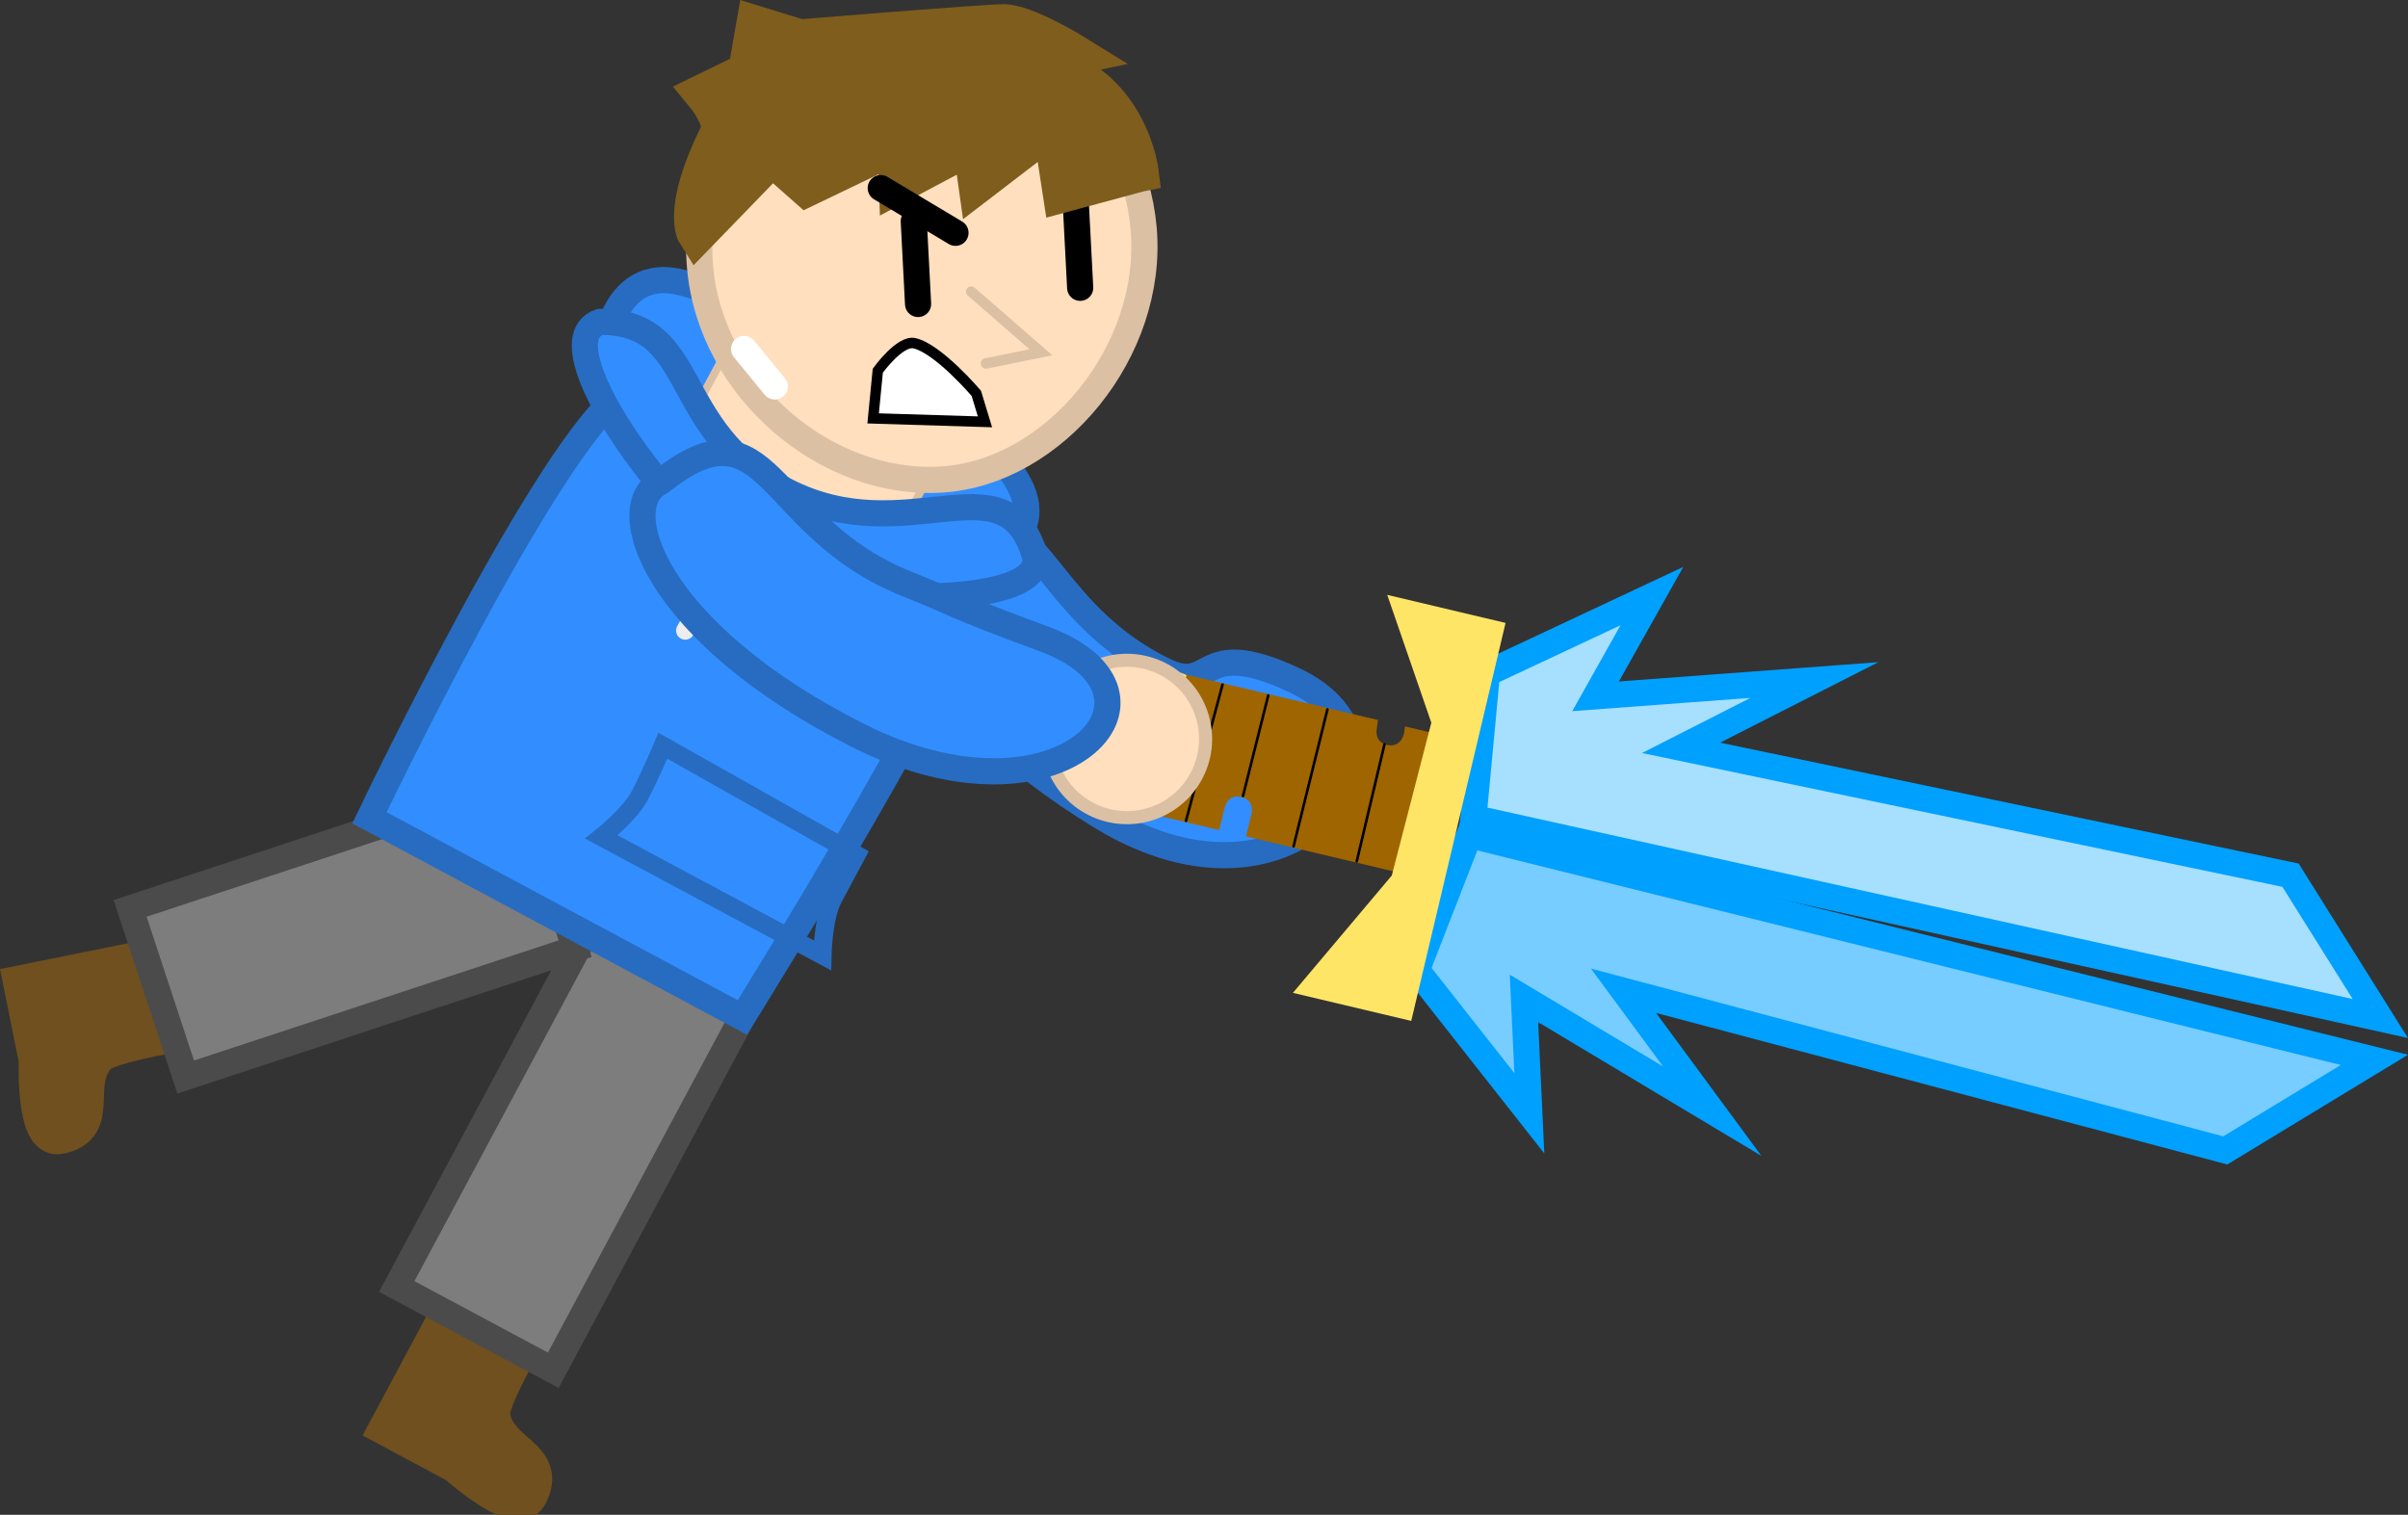 <svg version="1.1" xmlns="http://www.w3.org/2000/svg" xmlns:xlink="http://www.w3.org/1999/xlink" width="460.462" height="289.689" viewBox="0,0,460.462,289.689"><rect x="0" y="0" width="460.462" height="289.689" fill="#333333" stroke="none"/><g transform="translate(-140.067,-123.633)"><g data-paper-data="{&quot;isPaintingLayer&quot;:true}" fill-rule="nonzero" stroke-linejoin="miter" stroke-miterlimit="10" stroke-dasharray="" stroke-dashoffset="0" style="mix-blend-mode: normal"><path d="M214.472,396.605l11.609,-21.675l13.005,6.965c0,0 -5.605,9.875 -5.23,12.406c1.125,7.592 11.081,7.916 7.142,15.272c-2.215,4.136 -13.521,-6.002 -13.521,-6.002z" data-paper-data="{&quot;index&quot;:null}" fill="#6f501e" stroke="#6f501e" stroke-width="7.5" stroke-linecap="butt"/><path d="M362.521,251.801c10.022,4.941 6.25,-6.781 24.788,1.788c27.234,12.589 0.77,48.96 -36.456,26.329c-37.226,-22.631 -43.353,-47.467 -33.788,-51.314c22.2,-14.974 19.126,10.215 45.456,23.197z" data-paper-data="{&quot;origRot&quot;:0,&quot;index&quot;:null}" fill="#328eff" stroke="#276cc1" stroke-width="5" stroke-linecap="round"/><path d="M144.485,311.89l24.103,-4.863l2.918,14.462c0,0 -11.182,1.972 -12.894,3.874c-5.134,5.705 0.959,13.585 -7.22,15.235c-4.599,0.928 -3.989,-14.246 -3.989,-14.246z" data-paper-data="{&quot;index&quot;:null}" fill="#6f501e" stroke="#6f501e" stroke-width="7.5" stroke-linecap="butt"/><path d="M215.934,369.651l37.025,-69.129l29.928,16.029l-37.025,69.129z" fill="#7d7d7d" stroke="#4b4b4b" stroke-width="5" stroke-linecap="butt"/><path d="M164.945,297.353l74.48,-24.544l10.626,32.244l-74.48,24.544z" fill="#7d7d7d" stroke="#4b4b4b" stroke-width="5" stroke-linecap="butt"/><path d="M255.41,192.092c0,0 1.152,-18.106 15.152,-14.396c14,3.71 47.3,16.586 62.104,35.138c10.561,13.235 -4.974,17.971 -4.974,17.971z" data-paper-data="{&quot;index&quot;:null}" fill="#328eff" stroke="#276cc1" stroke-width="5" stroke-linecap="butt"/><path d="M210.72,280.024c0,0 34.666,-72.527 48.498,-81.187c12.761,-7.989 15.467,15.722 28.883,22.554c14.546,7.407 38.562,-5.005 39.734,11.276c0.781,10.843 -45.817,85.544 -45.817,85.544z" fill="#328eff" stroke="#276cc1" stroke-width="5" stroke-linecap="butt"/><path d="M288.368,253.737l9.068,-16.063" fill="none" stroke="#ededed" stroke-width="3.5" stroke-linecap="round"/><path d="M280.166,228.152l-9.068,16.063" fill="none" stroke="#ededed" stroke-width="3.5" stroke-linecap="round"/><path d="M269.704,208.07l8.579,-16.018l40.044,21.447l-8.579,16.018z" fill="#ffdfbd" stroke="#dcc0a3" stroke-width="1.5" stroke-linecap="butt"/><path d="M255.071,283.695c0,0 5.365,-4.26 7.265,-7.808c1.956,-3.652 4.479,-9.643 4.479,-9.643l37.034,20.863c0,0 -2.541,4.745 -4.441,8.293c-1.956,3.652 -2.083,10.926 -2.083,10.926z" fill="none" stroke="#276cc1" stroke-width="3.5" stroke-linecap="butt"/><path d="M337.875,229.665c3.276,10.73 -39.354,9.925 -55.148,2.195c-14.607,-9.232 -39.326,-42.948 -27.891,-46.671c19.217,-0.056 12.832,20.705 35.567,32.339c23.157,11.85 41.695,-6.784 47.472,12.136z" fill="#328eff" stroke="#276cc1" stroke-width="5" stroke-linecap="butt"/><path d="M273.929,174.684c-2.027,-23.425 15.319,-44.058 38.744,-46.086c23.425,-2.027 44.058,15.319 46.086,38.744c2.027,23.425 -17.018,46.605 -38.579,47.991c-22.033,1.416 -44.223,-17.224 -46.251,-40.649z" fill="#ffdfbd" stroke="#dcc0a3" stroke-width="5" stroke-linecap="butt"/><path d="M325.78,179.405l13.344,11.597l-10.509,2.144" fill="none" stroke="#dcc0a3" stroke-width="2" stroke-linecap="round"/><path d="M315.623,181.767l-0.822,-15.834" fill="none" stroke="#000000" stroke-width="5" stroke-linecap="round"/><path d="M345.798,162.838l0.822,15.834" fill="none" stroke="#000000" stroke-width="5" stroke-linecap="round"/><path d="M357.901,156.572l-14.69,3.97l-1.958,-12.769l-14.209,10.893l-1.046,-7.451l-14.133,7.512l-0.269,-7.624l-17.245,8.283l-6.661,-5.884l-14.398,14.852c0,0 -2.923,-4.533 4.225,-18.915c1.677,-2.546 -2.84,-7.967 -2.84,-7.967l8.352,-4.071l1.551,-8.928l8.447,2.607c0,0 35.02,-2.867 38.933,-2.898c4.217,-0.033 13.818,5.918 13.818,5.918c0,0 -7.225,1.501 -5.356,2.003c15.52,4.167 17.482,20.468 17.482,20.468z" data-paper-data="{&quot;origRot&quot;:0}" fill="#7e5d1d" stroke="#7e5d1d" stroke-width="7.5" stroke-linecap="round"/><path d="M288.218,197.535l-5.871,-7.166" fill="none" stroke="#ffffff" stroke-width="5" stroke-linecap="round"/><path d="M328.415,204.302l-21.386,-0.658l0.892,-9.12c0,0 4.227,-5.893 7.012,-5.253c4.566,1.048 11.824,9.578 11.824,9.578z" fill="#ffffff" stroke="#000000" stroke-width="2" stroke-linecap="round"/><path d="M308.486,159.604l14.29,8.55" fill="none" stroke="#000000" stroke-width="5" stroke-linecap="round"/><g data-paper-data="{&quot;origRot&quot;:0}"><path d="M424.407,252.415l31.539,-14.794l-10.773,19.172l41.854,-3.116l-25.5,12.966l116.536,24.359l17.172,27.407l-173.43,-38.368z" data-paper-data="{&quot;origPos&quot;:null}" fill="#a7dfff" stroke="#00a0ff" stroke-width="5" stroke-linecap="round"/><path d="M421.034,283.304l173.068,43.016l-28.509,17.313l-115.074,-30.53l16.969,23.031l-36.004,-21.568l1.024,21.968l-21.546,-27.375z" data-paper-data="{&quot;origPos&quot;:null,&quot;index&quot;:null}" fill="#77cdff" stroke="#00a0ff" stroke-width="5" stroke-linecap="round"/><path d="M359.191,279.323c-4.734,-1.122 -7.134,-8.094 -5.362,-15.573c1.772,-7.479 7.047,-12.632 11.78,-11.511c4.734,1.122 7.134,8.094 5.362,15.573c-1.772,7.479 -7.047,12.632 -11.78,11.511z" data-paper-data="{&quot;origPos&quot;:null}" fill="#ffe566" stroke="none" stroke-width="NaN" stroke-linecap="butt"/><g data-paper-data="{&quot;origPos&quot;:null}"><path d="M366.96,252.65l36.611,8.676c-0.028,0.173 -0.054,0.348 -0.079,0.523l-0.176,1.316c0,0 -0.46,2.469 2.139,2.949c2.598,0.48 3.099,-2.248 3.099,-2.248l0.176,-1.316c0,-0 0,-0.001 0,-0.001l5.541,1.313l-6.337,26.741l-29.604,-7.016c0.367,-1.453 0.726,-2.906 1.071,-4.363c0,0 0.609,-2.571 -1.962,-3.181c-2.571,-0.609 -3.181,1.962 -3.181,1.962c-0.345,1.456 -0.703,2.91 -1.071,4.363l-12.564,-2.978z" data-paper-data="{&quot;origPos&quot;:null}" fill="#9f6500" stroke="none" stroke-width="NaN" stroke-linecap="butt"/><path d="M399.51,288.335l5.301,-22.37" fill="none" stroke="#000000" stroke-width="0.5" stroke-linecap="round"/><path d="M387.425,285.471l6.473,-26.166" fill="none" stroke="#000000" stroke-width="0.5" stroke-linecap="round"/><path d="M382.584,256.625l-4.827,19.223" fill="none" stroke="#000000" stroke-width="0.5" stroke-linecap="round"/><path d="M373.842,254.553l-6.987,26.044" fill="none" stroke="#000000" stroke-width="0.5" stroke-linecap="round"/></g><path d="M405.336,237.395l22.627,5.362l-18.037,76.109l-22.627,-5.362l18.911,-22.443l7.557,-29.219z" data-paper-data="{&quot;origPos&quot;:null}" fill="#ffe566" stroke="none" stroke-width="0" stroke-linecap="butt"/></g><g data-paper-data="{&quot;index&quot;:null}"><path d="M369.316,271.043c-3.363,7.599 -12.25,11.033 -19.849,7.67c-7.599,-3.363 -11.033,-12.25 -7.67,-19.849c3.363,-7.599 12.25,-11.033 19.849,-7.67c7.599,3.363 11.033,12.25 7.67,19.849z" data-paper-data="{&quot;index&quot;:null}" fill="#ffdfbd" stroke="#dcc0a3" stroke-width="2.5" stroke-linecap="butt"/><path d="M313.536,235.322c10.38,4.136 7.086,3.451 26.241,10.532c28.141,10.403 3.238,38.043 -35.656,18.417c-38.894,-19.626 -46.96,-43.902 -37.728,-48.491c20.951,-16.677 19.872,8.676 47.143,19.541z" data-paper-data="{&quot;origPos&quot;:null,&quot;origRot&quot;:0,&quot;index&quot;:null}" fill="#328eff" stroke="#276cc1" stroke-width="5" stroke-linecap="round"/></g></g></g></svg>